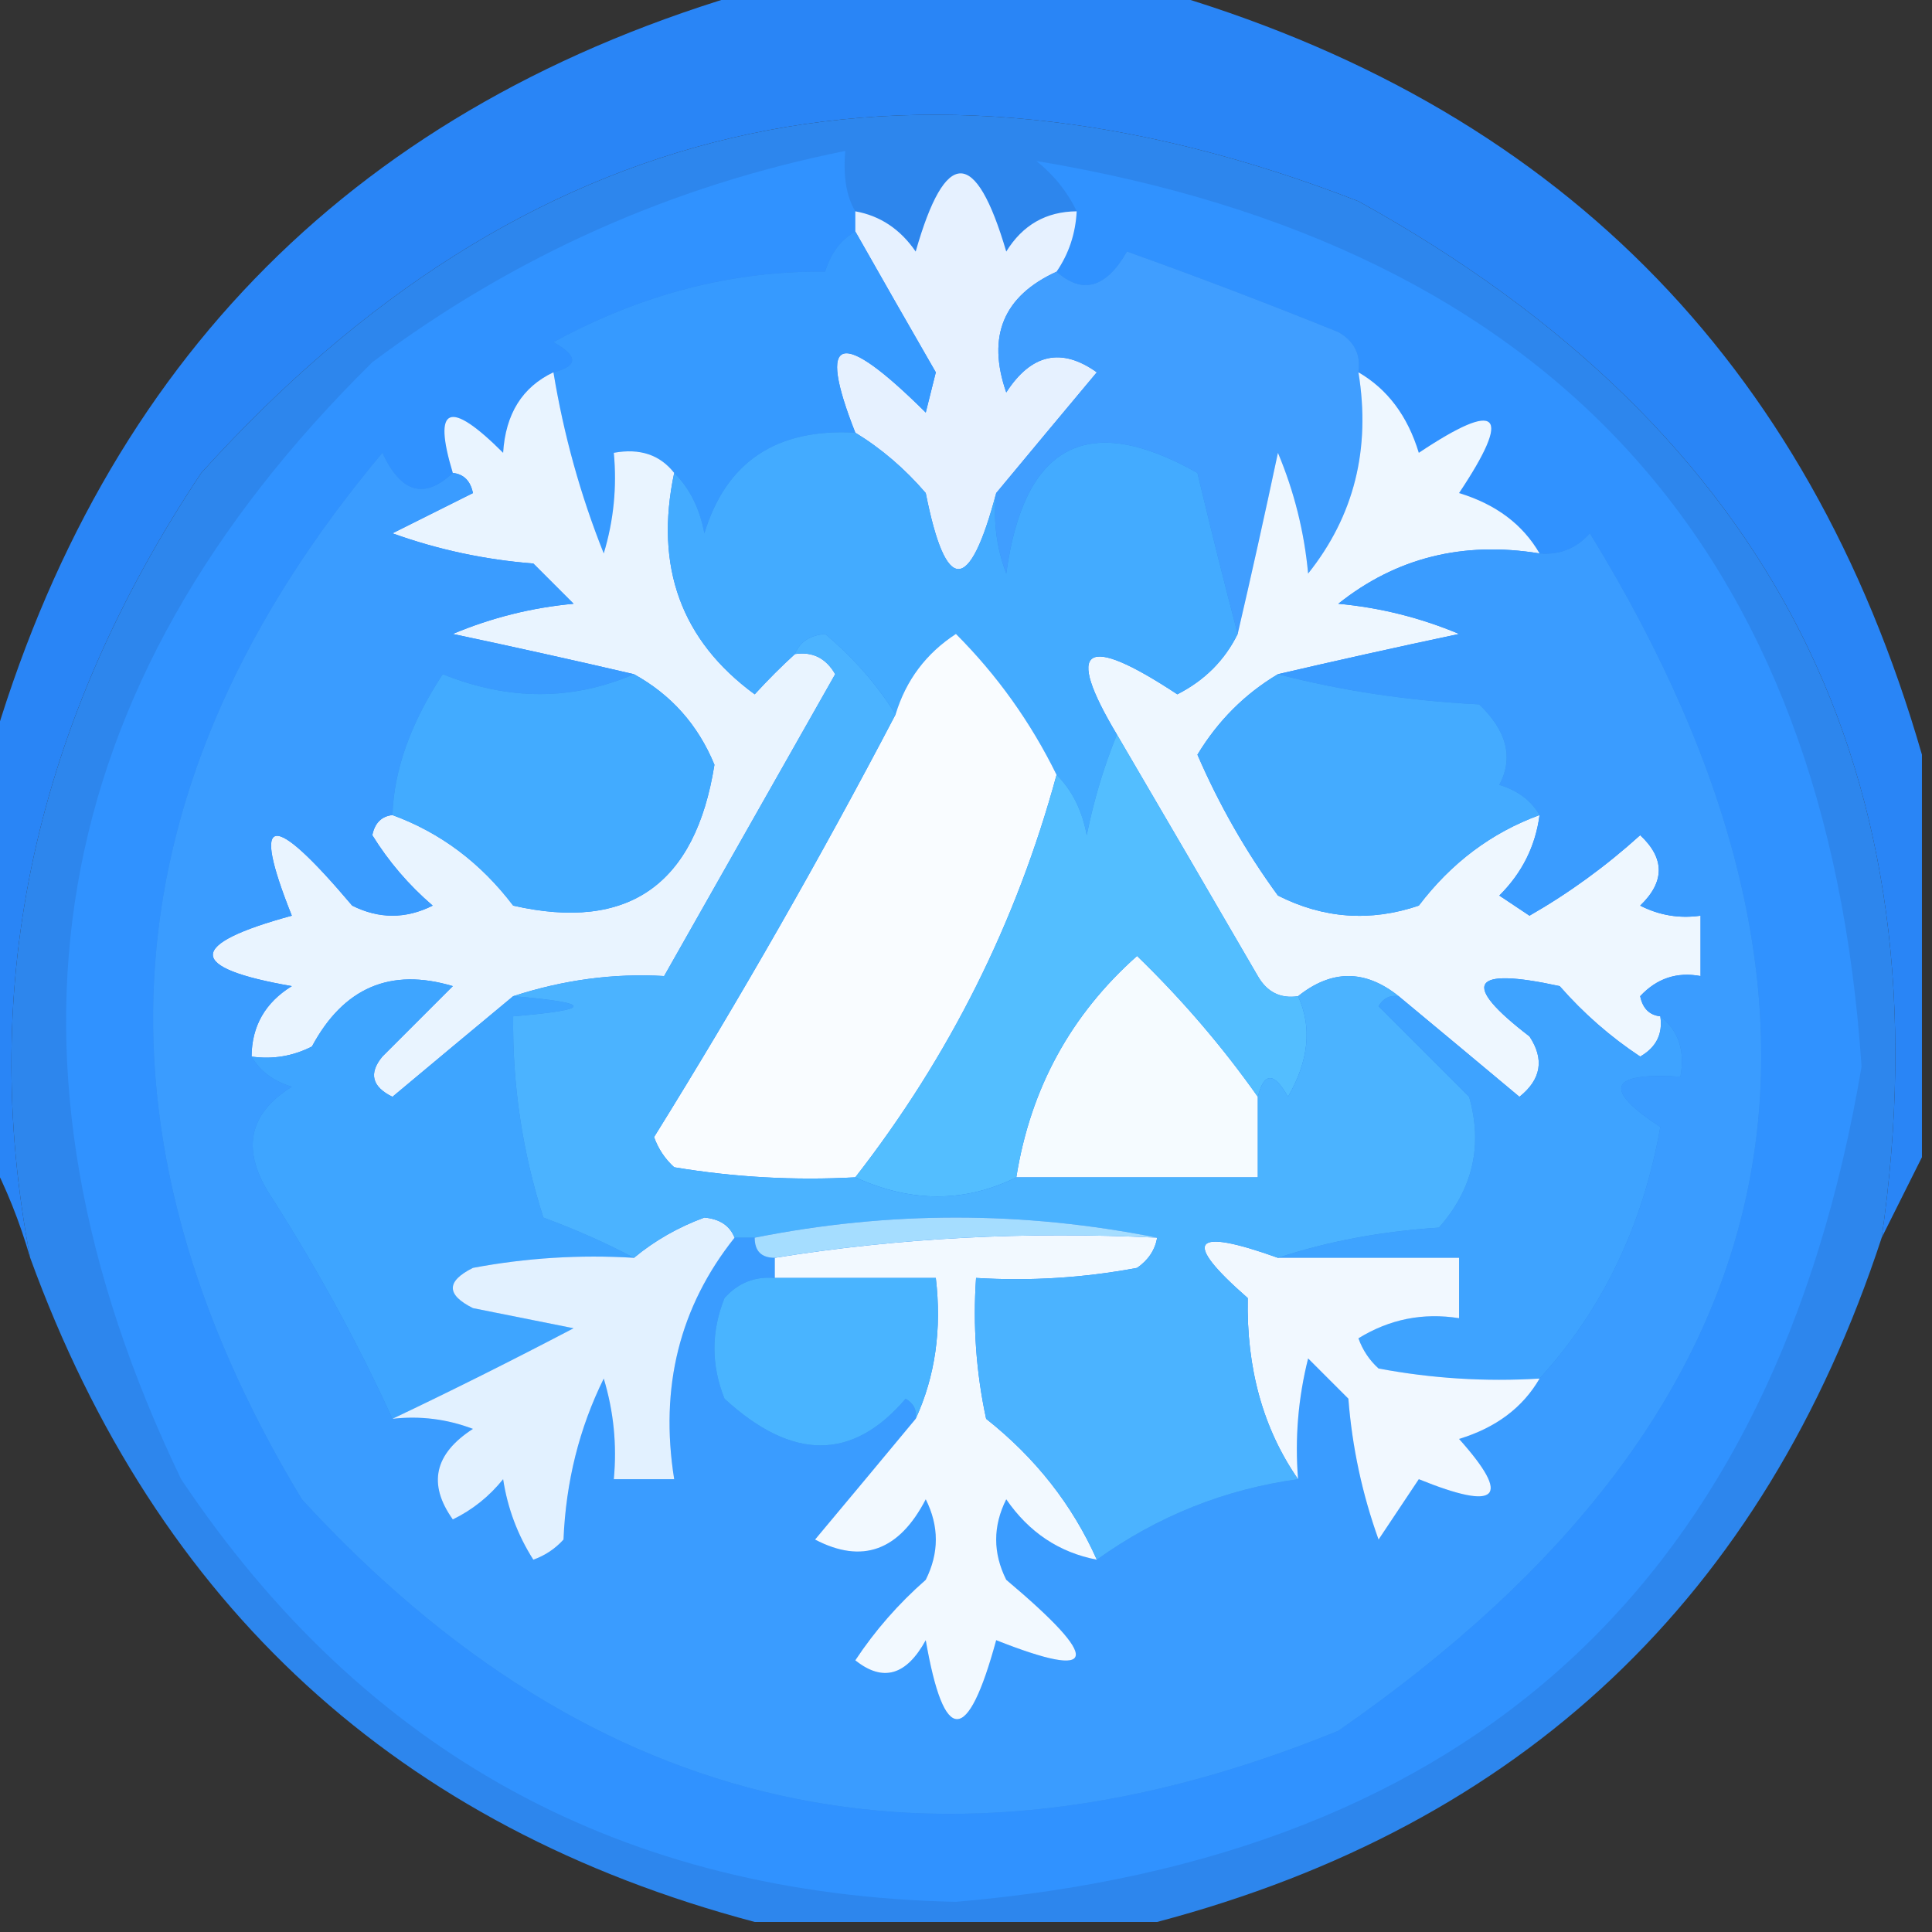 <?xml version="1.0" encoding="UTF-8"?>
<!DOCTYPE svg PUBLIC "-//W3C//DTD SVG 1.1//EN" "http://www.w3.org/Graphics/SVG/1.1/DTD/svg11.dtd">
<svg xmlns="http://www.w3.org/2000/svg" version="1.1" width="96px" height="96px" style="shape-rendering:geometricPrecision; text-rendering:geometricPrecision; image-rendering:optimizeQuality; fill-rule:evenodd; clip-rule:evenodd" xmlns:xlink="http://www.w3.org/1999/xlink">
<rect width="100%" height="100%" fill="#333333" stroke="none"/>
<g><path style="opacity:0.956" fill="#2989ff" d="M 37.5,-0.5 C 44.167,-0.5 50.833,-0.5 57.5,-0.5C 77.167,5.167 89.833,17.833 95.5,37.5C 95.5,44.167 95.5,50.833 95.5,57.5C 94.833,58.833 94.167,60.167 93.5,61.5C 96.788,38.577 88.121,21.411 67.5,10C 45.143,1.305 25.977,5.805 10,23.5C 1.735,35.902 -1.098,48.902 1.5,62.5C 0.976,60.694 0.309,59.028 -0.5,57.5C -0.5,50.833 -0.5,44.167 -0.5,37.5C 5.167,17.833 17.833,5.167 37.5,-0.5 Z"/></g>
<g><path style="opacity:0.909" fill="#2c8eff" d="M 93.5,61.5 C 87.633,79.368 75.633,90.701 57.5,95.5C 50.833,95.5 44.167,95.5 37.5,95.5C 19.8,90.804 7.801,79.804 1.5,62.5C -1.098,48.902 1.735,35.902 10,23.5C 25.977,5.805 45.143,1.305 67.5,10C 88.121,21.411 96.788,38.577 93.5,61.5 Z"/></g>
<g><path style="opacity:1" fill="#3092ff" d="M 42.5,10.5 C 42.5,10.833 42.5,11.167 42.5,11.5C 41.778,11.918 41.278,12.584 41,13.5C 36.379,13.448 31.879,14.615 27.5,17C 28.738,17.69 28.738,18.19 27.5,18.5C 25.955,19.23 25.122,20.563 25,22.5C 22.323,19.828 21.489,20.161 22.5,23.5C 21.09,24.828 19.924,24.495 19,22.5C 5.286,38.868 3.953,56.201 15,74.5C 29.482,90.276 46.649,94.109 66.5,86C 89.427,70.124 93.594,50.291 79,26.5C 78.329,27.252 77.496,27.586 76.5,27.5C 75.665,26.057 74.332,25.057 72.5,24.5C 75.167,20.5 74.5,19.833 70.5,22.5C 69.943,20.668 68.943,19.335 67.5,18.5C 67.631,17.624 67.297,16.957 66.5,16.5C 63.014,15.089 59.514,13.755 56,12.5C 54.959,14.312 53.793,14.645 52.5,13.5C 53.11,12.609 53.443,11.609 53.5,10.5C 53.047,9.542 52.38,8.708 51.5,8C 77.107,12.268 90.773,27.268 92.5,53C 88.194,78.474 73.194,92.307 47.5,94.5C 30.969,94.153 18.136,87.153 9,73.5C -1.026,52.635 2.14,34.135 18.5,18C 25.544,12.728 33.378,9.228 42,7.5C 41.892,8.769 42.058,9.769 42.5,10.5 Z"/></g>
<g><path style="opacity:1" fill="#e6f1ff" d="M 53.5,10.5 C 53.443,11.609 53.11,12.609 52.5,13.5C 49.861,14.706 49.028,16.706 50,19.5C 51.241,17.579 52.741,17.246 54.5,18.5C 52.81,20.519 51.144,22.519 49.5,24.5C 48.165,29.535 46.999,29.535 46,24.5C 44.961,23.29 43.794,22.29 42.5,21.5C 40.566,16.597 41.732,16.264 46,20.5C 46.167,19.833 46.333,19.167 46.5,18.5C 45.149,16.156 43.816,13.822 42.5,11.5C 42.5,11.167 42.5,10.833 42.5,10.5C 43.735,10.721 44.735,11.388 45.5,12.5C 46.977,7.32 48.477,7.32 50,12.5C 50.816,11.177 51.983,10.511 53.5,10.5 Z"/></g>
<g><path style="opacity:1" fill="#369aff" d="M 42.5,11.5 C 43.816,13.822 45.149,16.156 46.5,18.5C 46.333,19.167 46.167,19.833 46,20.5C 41.732,16.264 40.566,16.597 42.5,21.5C 38.584,21.277 36.084,22.944 35,26.5C 34.768,25.262 34.268,24.262 33.5,23.5C 32.791,22.596 31.791,22.263 30.5,22.5C 30.66,24.199 30.494,25.866 30,27.5C 28.846,24.614 28.013,21.614 27.5,18.5C 28.738,18.19 28.738,17.69 27.5,17C 31.879,14.615 36.379,13.448 41,13.5C 41.278,12.584 41.778,11.918 42.5,11.5 Z"/></g>
<g><path style="opacity:1" fill="#409eff" d="M 67.5,18.5 C 68.12,22.302 67.286,25.635 65,28.5C 64.808,26.423 64.308,24.423 63.5,22.5C 62.833,25.642 62.166,28.642 61.5,31.5C 60.834,28.972 60.168,26.306 59.5,23.5C 54.047,20.414 50.88,22.08 50,28.5C 49.51,27.207 49.343,25.873 49.5,24.5C 51.144,22.519 52.81,20.519 54.5,18.5C 52.741,17.246 51.241,17.579 50,19.5C 49.028,16.706 49.861,14.706 52.5,13.5C 53.793,14.645 54.959,14.312 56,12.5C 59.514,13.755 63.014,15.089 66.5,16.5C 67.297,16.957 67.631,17.624 67.5,18.5 Z"/></g>
<g><path style="opacity:1" fill="#e9f4ff" d="M 27.5,18.5 C 28.013,21.614 28.846,24.614 30,27.5C 30.494,25.866 30.66,24.199 30.5,22.5C 31.791,22.263 32.791,22.596 33.5,23.5C 32.514,28.158 33.848,31.825 37.5,34.5C 38.182,33.757 38.849,33.091 39.5,32.5C 40.376,32.369 41.043,32.703 41.5,33.5C 38.667,38.5 35.833,43.5 33,48.5C 30.502,48.353 28.002,48.686 25.5,49.5C 23.519,51.144 21.519,52.81 19.5,54.5C 18.479,53.998 18.312,53.332 19,52.5C 20.167,51.333 21.333,50.167 22.5,49C 19.404,48.073 17.07,49.073 15.5,52C 14.552,52.483 13.552,52.65 12.5,52.5C 12.511,50.983 13.177,49.816 14.5,49C 9.27,48.091 9.27,46.925 14.5,45.5C 12.456,40.382 13.456,40.215 17.5,45C 18.833,45.667 20.167,45.667 21.5,45C 20.313,43.98 19.313,42.814 18.5,41.5C 18.624,40.893 18.957,40.56 19.5,40.5C 21.886,41.373 23.886,42.873 25.5,45C 31.22,46.301 34.553,43.967 35.5,38C 34.685,36.02 33.352,34.52 31.5,33.5C 28.642,32.834 25.642,32.167 22.5,31.5C 24.423,30.692 26.423,30.192 28.5,30C 27.833,29.333 27.167,28.667 26.5,28C 24.099,27.814 21.766,27.314 19.5,26.5C 20.833,25.833 22.167,25.167 23.5,24.5C 23.376,23.893 23.043,23.56 22.5,23.5C 21.489,20.161 22.323,19.828 25,22.5C 25.122,20.563 25.955,19.23 27.5,18.5 Z"/></g>
<g><path style="opacity:1" fill="#eef7ff" d="M 67.5,18.5 C 68.943,19.335 69.943,20.668 70.5,22.5C 74.5,19.833 75.167,20.5 72.5,24.5C 74.332,25.057 75.665,26.057 76.5,27.5C 72.698,26.88 69.365,27.714 66.5,30C 68.577,30.192 70.577,30.692 72.5,31.5C 69.358,32.167 66.358,32.834 63.5,33.5C 61.855,34.479 60.521,35.812 59.5,37.5C 60.58,39.996 61.914,42.33 63.5,44.5C 65.765,45.647 68.098,45.814 70.5,45C 72.114,42.873 74.114,41.373 76.5,40.5C 76.297,42.044 75.63,43.378 74.5,44.5C 75,44.833 75.5,45.167 76,45.5C 77.963,44.375 79.796,43.041 81.5,41.5C 82.731,42.651 82.731,43.817 81.5,45C 82.448,45.483 83.448,45.65 84.5,45.5C 84.5,46.5 84.5,47.5 84.5,48.5C 83.325,48.281 82.325,48.614 81.5,49.5C 81.624,50.107 81.957,50.44 82.5,50.5C 82.631,51.376 82.297,52.043 81.5,52.5C 80.019,51.52 78.685,50.353 77.5,49C 73.067,48.033 72.567,48.866 76,51.5C 76.749,52.635 76.583,53.635 75.5,54.5C 73.481,52.81 71.481,51.144 69.5,49.5C 67.833,48.167 66.167,48.167 64.5,49.5C 63.624,49.631 62.957,49.297 62.5,48.5C 60.14,44.437 57.807,40.437 55.5,36.5C 52.882,32.118 53.882,31.451 58.5,34.5C 59.855,33.812 60.855,32.812 61.5,31.5C 62.166,28.642 62.833,25.642 63.5,22.5C 64.308,24.423 64.808,26.423 65,28.5C 67.286,25.635 68.12,22.302 67.5,18.5 Z"/></g>
<g><path style="opacity:1" fill="#43abff" d="M 42.5,21.5 C 43.794,22.29 44.961,23.29 46,24.5C 46.999,29.535 48.165,29.535 49.5,24.5C 49.343,25.873 49.51,27.207 50,28.5C 50.88,22.08 54.047,20.414 59.5,23.5C 60.168,26.306 60.834,28.972 61.5,31.5C 60.855,32.812 59.855,33.812 58.5,34.5C 53.882,31.451 52.882,32.118 55.5,36.5C 54.852,38.086 54.352,39.752 54,41.5C 53.768,40.263 53.268,39.263 52.5,38.5C 51.214,35.883 49.547,33.55 47.5,31.5C 46.016,32.467 45.016,33.8 44.5,35.5C 43.579,34.019 42.412,32.686 41,31.5C 40.235,31.57 39.735,31.903 39.5,32.5C 38.849,33.091 38.182,33.757 37.5,34.5C 33.848,31.825 32.514,28.158 33.5,23.5C 34.268,24.262 34.768,25.262 35,26.5C 36.084,22.944 38.584,21.277 42.5,21.5 Z"/></g>
<g><path style="opacity:1" fill="#3a9cff" d="M 22.5,23.5 C 23.043,23.56 23.376,23.893 23.5,24.5C 22.167,25.167 20.833,25.833 19.5,26.5C 21.766,27.314 24.099,27.814 26.5,28C 27.167,28.667 27.833,29.333 28.5,30C 26.423,30.192 24.423,30.692 22.5,31.5C 25.642,32.167 28.642,32.834 31.5,33.5C 28.436,34.818 25.269,34.818 22,33.5C 20.405,35.927 19.572,38.26 19.5,40.5C 18.957,40.56 18.624,40.893 18.5,41.5C 19.313,42.814 20.313,43.98 21.5,45C 20.167,45.667 18.833,45.667 17.5,45C 13.456,40.215 12.456,40.382 14.5,45.5C 9.27,46.925 9.27,48.091 14.5,49C 13.177,49.816 12.511,50.983 12.5,52.5C 12.918,53.222 13.584,53.722 14.5,54C 12.303,55.369 11.97,57.202 13.5,59.5C 15.797,63.1 17.797,66.767 19.5,70.5C 20.873,70.343 22.207,70.51 23.5,71C 21.579,72.241 21.246,73.741 22.5,75.5C 23.478,75.023 24.311,74.357 25,73.5C 25.219,74.938 25.719,76.271 26.5,77.5C 27.086,77.291 27.586,76.957 28,76.5C 28.118,73.629 28.784,70.962 30,68.5C 30.494,70.134 30.66,71.801 30.5,73.5C 31.5,73.5 32.5,73.5 33.5,73.5C 32.769,68.927 33.769,64.927 36.5,61.5C 36.833,61.5 37.167,61.5 37.5,61.5C 37.5,62.167 37.833,62.5 38.5,62.5C 38.5,62.833 38.5,63.167 38.5,63.5C 37.504,63.414 36.671,63.748 36,64.5C 35.333,66.167 35.333,67.833 36,69.5C 39.365,72.595 42.365,72.595 45,69.5C 45.399,69.728 45.565,70.062 45.5,70.5C 43.856,72.481 42.19,74.481 40.5,76.5C 42.843,77.725 44.677,77.059 46,74.5C 46.667,75.833 46.667,77.167 46,78.5C 44.647,79.685 43.48,81.019 42.5,82.5C 43.868,83.594 45.035,83.26 46,81.5C 46.909,86.73 48.075,86.73 49.5,81.5C 54.605,83.517 54.772,82.517 50,78.5C 49.333,77.167 49.333,75.833 50,74.5C 51.129,76.141 52.629,77.141 54.5,77.5C 57.522,75.334 60.855,74.001 64.5,73.5C 64.338,71.473 64.504,69.473 65,67.5C 65.667,68.167 66.333,68.833 67,69.5C 67.186,71.9 67.686,74.234 68.5,76.5C 69.167,75.5 69.833,74.5 70.5,73.5C 74.462,75.107 75.129,74.441 72.5,71.5C 74.332,70.943 75.665,69.943 76.5,68.5C 79.634,65.061 81.634,60.894 82.5,56C 79.611,54.108 79.944,53.275 83.5,53.5C 83.737,52.209 83.404,51.209 82.5,50.5C 81.957,50.44 81.624,50.107 81.5,49.5C 82.325,48.614 83.325,48.281 84.5,48.5C 84.5,47.5 84.5,46.5 84.5,45.5C 83.448,45.65 82.448,45.483 81.5,45C 82.731,43.817 82.731,42.651 81.5,41.5C 79.796,43.041 77.963,44.375 76,45.5C 75.5,45.167 75,44.833 74.5,44.5C 75.63,43.378 76.297,42.044 76.5,40.5C 76.082,39.778 75.416,39.278 74.5,39C 75.213,37.657 74.88,36.324 73.5,35C 69.975,34.821 66.641,34.321 63.5,33.5C 66.358,32.834 69.358,32.167 72.5,31.5C 70.577,30.692 68.577,30.192 66.5,30C 69.365,27.714 72.698,26.88 76.5,27.5C 77.496,27.586 78.329,27.252 79,26.5C 93.594,50.291 89.427,70.124 66.5,86C 46.649,94.109 29.482,90.276 15,74.5C 3.953,56.201 5.286,38.868 19,22.5C 19.924,24.495 21.09,24.828 22.5,23.5 Z"/></g>
<g><path style="opacity:1" fill="#f9fcff" d="M 52.5,38.5 C 50.509,45.828 47.175,52.495 42.5,58.5C 39.482,58.665 36.482,58.498 33.5,58C 33.043,57.586 32.709,57.086 32.5,56.5C 36.765,49.635 40.765,42.635 44.5,35.5C 45.016,33.8 46.016,32.467 47.5,31.5C 49.547,33.55 51.214,35.883 52.5,38.5 Z"/></g>
<g><path style="opacity:1" fill="#42abff" d="M 31.5,33.5 C 33.352,34.52 34.685,36.02 35.5,38C 34.553,43.967 31.22,46.301 25.5,45C 23.886,42.873 21.886,41.373 19.5,40.5C 19.572,38.26 20.405,35.927 22,33.5C 25.269,34.818 28.436,34.818 31.5,33.5 Z"/></g>
<g><path style="opacity:1" fill="#44abff" d="M 63.5,33.5 C 66.641,34.321 69.975,34.821 73.5,35C 74.88,36.324 75.213,37.657 74.5,39C 75.416,39.278 76.082,39.778 76.5,40.5C 74.114,41.373 72.114,42.873 70.5,45C 68.098,45.814 65.765,45.647 63.5,44.5C 61.914,42.33 60.58,39.996 59.5,37.5C 60.521,35.812 61.855,34.479 63.5,33.5 Z"/></g>
<g><path style="opacity:1" fill="#f5fbff" d="M 62.5,54.5 C 62.5,55.833 62.5,57.167 62.5,58.5C 58.5,58.5 54.5,58.5 50.5,58.5C 51.202,54.094 53.202,50.428 56.5,47.5C 58.745,49.678 60.745,52.012 62.5,54.5 Z"/></g>
<g><path style="opacity:1" fill="#53beff" d="M 55.5,36.5 C 57.807,40.437 60.14,44.437 62.5,48.5C 62.957,49.297 63.624,49.631 64.5,49.5C 65.203,51.034 65.036,52.701 64,54.5C 63.31,53.262 62.81,53.262 62.5,54.5C 60.745,52.012 58.745,49.678 56.5,47.5C 53.202,50.428 51.202,54.094 50.5,58.5C 47.939,59.767 45.272,59.767 42.5,58.5C 47.175,52.495 50.509,45.828 52.5,38.5C 53.268,39.263 53.768,40.263 54,41.5C 54.352,39.752 54.852,38.086 55.5,36.5 Z"/></g>
<g><path style="opacity:1" fill="#3ea5ff" d="M 25.5,49.5 C 29.5,49.833 29.5,50.167 25.5,50.5C 25.457,53.91 25.957,57.243 27,60.5C 28.622,61.099 30.122,61.766 31.5,62.5C 28.813,62.336 26.146,62.503 23.5,63C 22.167,63.667 22.167,64.333 23.5,65C 25.167,65.333 26.833,65.667 28.5,66C 25.417,67.615 22.417,69.115 19.5,70.5C 17.797,66.767 15.797,63.1 13.5,59.5C 11.97,57.202 12.303,55.369 14.5,54C 13.584,53.722 12.918,53.222 12.5,52.5C 13.552,52.65 14.552,52.483 15.5,52C 17.07,49.073 19.404,48.073 22.5,49C 21.333,50.167 20.167,51.333 19,52.5C 18.312,53.332 18.479,53.998 19.5,54.5C 21.519,52.81 23.519,51.144 25.5,49.5 Z"/></g>
<g><path style="opacity:1" fill="#3ea3ff" d="M 82.5,50.5 C 83.404,51.209 83.737,52.209 83.5,53.5C 79.944,53.275 79.611,54.108 82.5,56C 81.634,60.894 79.634,65.061 76.5,68.5C 73.813,68.664 71.146,68.497 68.5,68C 68.043,67.586 67.709,67.086 67.5,66.5C 69.045,65.548 70.712,65.215 72.5,65.5C 72.5,64.5 72.5,63.5 72.5,62.5C 69.5,62.5 66.5,62.5 63.5,62.5C 65.969,61.683 68.635,61.183 71.5,61C 73.187,59.087 73.687,56.92 73,54.5C 71.5,53 70,51.5 68.5,50C 68.728,49.601 69.062,49.435 69.5,49.5C 71.481,51.144 73.481,52.81 75.5,54.5C 76.583,53.635 76.749,52.635 76,51.5C 72.567,48.866 73.067,48.033 77.5,49C 78.685,50.353 80.019,51.52 81.5,52.5C 82.297,52.043 82.631,51.376 82.5,50.5 Z"/></g>
<g><path style="opacity:1" fill="#e2f1ff" d="M 36.5,61.5 C 33.769,64.927 32.769,68.927 33.5,73.5C 32.5,73.5 31.5,73.5 30.5,73.5C 30.66,71.801 30.494,70.134 30,68.5C 28.784,70.962 28.118,73.629 28,76.5C 27.586,76.957 27.086,77.291 26.5,77.5C 25.719,76.271 25.219,74.938 25,73.5C 24.311,74.357 23.478,75.023 22.5,75.5C 21.246,73.741 21.579,72.241 23.5,71C 22.207,70.51 20.873,70.343 19.5,70.5C 22.417,69.115 25.417,67.615 28.5,66C 26.833,65.667 25.167,65.333 23.5,65C 22.167,64.333 22.167,63.667 23.5,63C 26.146,62.503 28.813,62.336 31.5,62.5C 32.531,61.645 33.697,60.978 35,60.5C 35.765,60.57 36.265,60.903 36.5,61.5 Z"/></g>
<g><path style="opacity:1" fill="#f2f9ff" d="M 57.5,61.5 C 57.389,62.117 57.056,62.617 56.5,63C 53.854,63.497 51.187,63.664 48.5,63.5C 48.337,65.857 48.503,68.19 49,70.5C 51.454,72.441 53.287,74.775 54.5,77.5C 52.629,77.141 51.129,76.141 50,74.5C 49.333,75.833 49.333,77.167 50,78.5C 54.772,82.517 54.605,83.517 49.5,81.5C 48.075,86.73 46.909,86.73 46,81.5C 45.035,83.26 43.868,83.594 42.5,82.5C 43.48,81.019 44.647,79.685 46,78.5C 46.667,77.167 46.667,75.833 46,74.5C 44.677,77.059 42.843,77.725 40.5,76.5C 42.19,74.481 43.856,72.481 45.5,70.5C 46.468,68.393 46.802,66.059 46.5,63.5C 43.833,63.5 41.167,63.5 38.5,63.5C 38.5,63.167 38.5,62.833 38.5,62.5C 44.645,61.51 50.978,61.176 57.5,61.5 Z"/></g>
<g><path style="opacity:1" fill="#f1f8ff" d="M 63.5,62.5 C 66.5,62.5 69.5,62.5 72.5,62.5C 72.5,63.5 72.5,64.5 72.5,65.5C 70.712,65.215 69.045,65.548 67.5,66.5C 67.709,67.086 68.043,67.586 68.5,68C 71.146,68.497 73.813,68.664 76.5,68.5C 75.665,69.943 74.332,70.943 72.5,71.5C 75.129,74.441 74.462,75.107 70.5,73.5C 69.833,74.5 69.167,75.5 68.5,76.5C 67.686,74.234 67.186,71.9 67,69.5C 66.333,68.833 65.667,68.167 65,67.5C 64.504,69.473 64.338,71.473 64.5,73.5C 62.763,70.992 61.93,67.992 62,64.5C 58.713,61.629 59.213,60.962 63.5,62.5 Z"/></g>
<g><path style="opacity:1" fill="#49b4ff" d="M 38.5,63.5 C 41.167,63.5 43.833,63.5 46.5,63.5C 46.802,66.059 46.468,68.393 45.5,70.5C 45.565,70.062 45.399,69.728 45,69.5C 42.365,72.595 39.365,72.595 36,69.5C 35.333,67.833 35.333,66.167 36,64.5C 36.671,63.748 37.504,63.414 38.5,63.5 Z"/></g>
<g><path style="opacity:1" fill="#4bb3ff" d="M 39.5,32.5 C 39.735,31.903 40.235,31.57 41,31.5C 42.412,32.686 43.579,34.019 44.5,35.5C 40.765,42.635 36.765,49.635 32.5,56.5C 32.709,57.086 33.043,57.586 33.5,58C 36.482,58.498 39.482,58.665 42.5,58.5C 45.272,59.767 47.939,59.767 50.5,58.5C 54.5,58.5 58.5,58.5 62.5,58.5C 62.5,57.167 62.5,55.833 62.5,54.5C 62.81,53.262 63.31,53.262 64,54.5C 65.036,52.701 65.203,51.034 64.5,49.5C 66.167,48.167 67.833,48.167 69.5,49.5C 69.062,49.435 68.728,49.601 68.5,50C 70,51.5 71.5,53 73,54.5C 73.687,56.92 73.187,59.087 71.5,61C 68.635,61.183 65.969,61.683 63.5,62.5C 59.213,60.962 58.713,61.629 62,64.5C 61.93,67.992 62.763,70.992 64.5,73.5C 60.855,74.001 57.522,75.334 54.5,77.5C 53.287,74.775 51.454,72.441 49,70.5C 48.503,68.19 48.337,65.857 48.5,63.5C 51.187,63.664 53.854,63.497 56.5,63C 57.056,62.617 57.389,62.117 57.5,61.5C 50.833,60.167 44.167,60.167 37.5,61.5C 37.167,61.5 36.833,61.5 36.5,61.5C 36.265,60.903 35.765,60.57 35,60.5C 33.697,60.978 32.531,61.645 31.5,62.5C 30.122,61.766 28.622,61.099 27,60.5C 25.957,57.243 25.457,53.91 25.5,50.5C 29.5,50.167 29.5,49.833 25.5,49.5C 28.002,48.686 30.502,48.353 33,48.5C 35.833,43.5 38.667,38.5 41.5,33.5C 41.043,32.703 40.376,32.369 39.5,32.5 Z"/></g>
<g><path style="opacity:1" fill="#a5ddff" d="M 57.5,61.5 C 50.978,61.176 44.645,61.51 38.5,62.5C 37.833,62.5 37.5,62.167 37.5,61.5C 44.167,60.167 50.833,60.167 57.5,61.5 Z"/></g>
</svg>
